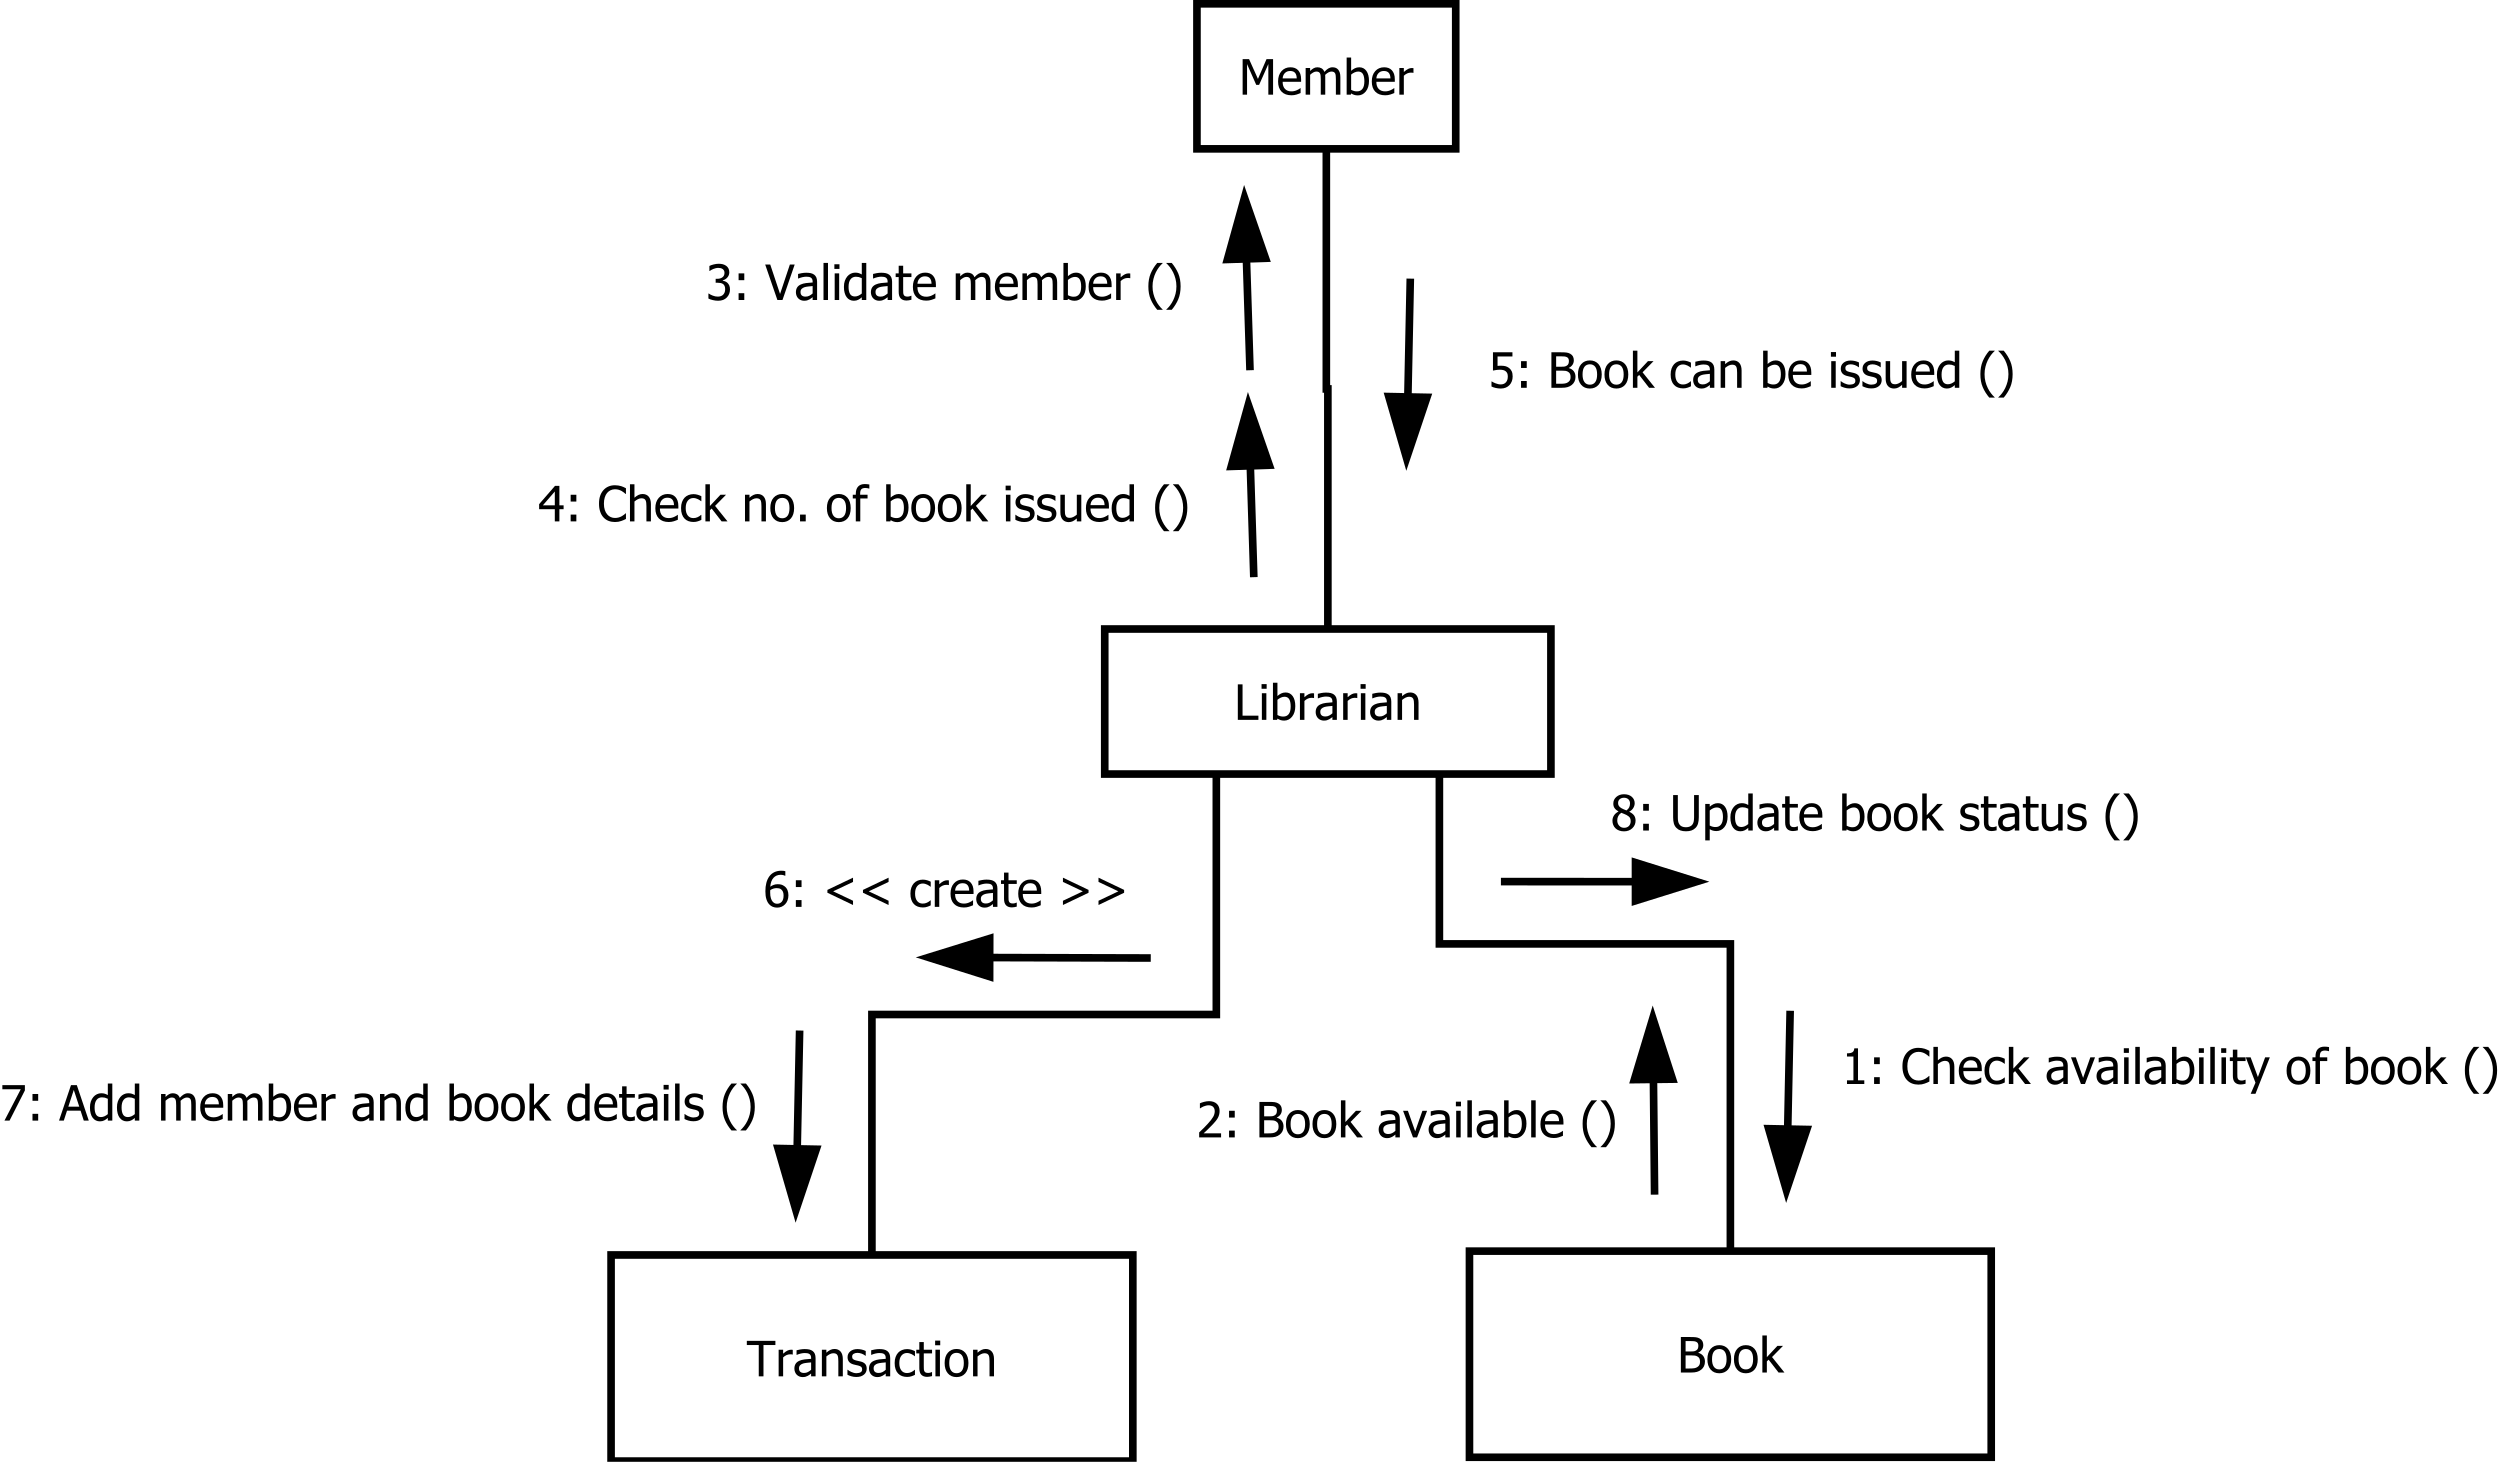 <?xml version="1.0" encoding="UTF-8"?>
<svg xmlns="http://www.w3.org/2000/svg" xmlns:xlink="http://www.w3.org/1999/xlink" width="655pt" height="383pt" viewBox="0 0 655 383" version="1.1">
<defs>
<g>
<symbol overflow="visible" id="glyph0-0">
<path style="stroke:none;" d="M 8.914 0 L 7.676 0 L 7.676 -8.016 L 5.254 -2.562 L 4.504 -2.562 L 2.098 -8.016 L 2.098 0 L 0.941 0 L 0.941 -9.301 L 2.629 -9.301 L 4.953 -4.121 L 7.195 -9.301 L 8.914 -9.301 Z M 8.914 0 "/>
</symbol>
<symbol overflow="visible" id="glyph0-1">
<path style="stroke:none;" d="M 3.879 0.164 C 2.766 0.164 1.902 -0.148 1.289 -0.777 C 0.672 -1.402 0.363 -2.293 0.367 -3.449 C 0.363 -4.582 0.66 -5.484 1.262 -6.16 C 1.855 -6.832 2.637 -7.172 3.598 -7.172 C 4.027 -7.172 4.41 -7.109 4.746 -6.984 C 5.078 -6.859 5.367 -6.664 5.621 -6.398 C 5.867 -6.129 6.059 -5.801 6.195 -5.418 C 6.328 -5.031 6.398 -4.559 6.398 -4.004 L 6.398 -3.367 L 1.562 -3.367 C 1.559 -2.551 1.762 -1.93 2.172 -1.504 C 2.578 -1.074 3.145 -0.859 3.867 -0.863 C 4.125 -0.859 4.375 -0.891 4.625 -0.949 C 4.867 -1.004 5.094 -1.078 5.297 -1.176 C 5.508 -1.266 5.688 -1.355 5.836 -1.449 C 5.98 -1.535 6.098 -1.621 6.195 -1.707 L 6.266 -1.707 L 6.266 -0.426 C 6.125 -0.367 5.953 -0.301 5.75 -0.223 C 5.543 -0.141 5.363 -0.074 5.203 -0.031 C 4.973 0.031 4.766 0.074 4.582 0.113 C 4.395 0.145 4.16 0.164 3.879 0.164 Z M 5.254 -4.266 C 5.242 -4.582 5.203 -4.855 5.141 -5.086 C 5.07 -5.312 4.977 -5.504 4.855 -5.664 C 4.715 -5.84 4.539 -5.973 4.324 -6.066 C 4.109 -6.152 3.844 -6.199 3.531 -6.203 C 3.215 -6.199 2.949 -6.152 2.734 -6.062 C 2.512 -5.965 2.312 -5.828 2.137 -5.652 C 1.961 -5.469 1.828 -5.266 1.734 -5.043 C 1.641 -4.82 1.582 -4.562 1.562 -4.266 Z M 5.254 -4.266 "/>
</symbol>
<symbol overflow="visible" id="glyph0-2">
<path style="stroke:none;" d="M 8.77 0 L 8.77 -4.035 C 8.766 -4.352 8.754 -4.648 8.73 -4.926 C 8.707 -5.195 8.656 -5.41 8.578 -5.566 C 8.492 -5.73 8.371 -5.852 8.219 -5.934 C 8.062 -6.012 7.855 -6.051 7.598 -6.055 C 7.352 -6.051 7.09 -5.977 6.816 -5.832 C 6.535 -5.68 6.25 -5.469 5.961 -5.191 C 5.961 -5.121 5.965 -5.035 5.973 -4.938 C 5.977 -4.84 5.98 -4.723 5.984 -4.59 L 5.984 0 L 4.809 0 L 4.809 -4.035 C 4.805 -4.352 4.793 -4.648 4.77 -4.926 C 4.746 -5.195 4.695 -5.41 4.617 -5.566 C 4.531 -5.73 4.41 -5.852 4.258 -5.934 C 4.102 -6.012 3.895 -6.051 3.637 -6.055 C 3.379 -6.051 3.113 -5.973 2.836 -5.816 C 2.555 -5.656 2.281 -5.453 2.023 -5.211 L 2.023 0 L 0.848 0 L 0.848 -6.977 L 2.023 -6.977 L 2.023 -6.203 C 2.328 -6.508 2.633 -6.746 2.938 -6.918 C 3.234 -7.086 3.566 -7.172 3.934 -7.172 C 4.344 -7.172 4.711 -7.078 5.031 -6.891 C 5.348 -6.703 5.59 -6.395 5.758 -5.965 C 6.109 -6.359 6.453 -6.656 6.793 -6.863 C 7.129 -7.066 7.496 -7.172 7.895 -7.172 C 8.191 -7.172 8.465 -7.125 8.711 -7.031 C 8.957 -6.938 9.172 -6.785 9.355 -6.578 C 9.539 -6.363 9.684 -6.098 9.789 -5.781 C 9.891 -5.465 9.941 -5.066 9.945 -4.59 L 9.945 0 Z M 8.77 0 "/>
</symbol>
<symbol overflow="visible" id="glyph0-3">
<path style="stroke:none;" d="M 5.492 -3.512 C 5.488 -4.34 5.363 -4.973 5.109 -5.406 C 4.855 -5.836 4.445 -6.051 3.887 -6.055 C 3.562 -6.051 3.238 -5.977 2.914 -5.828 C 2.582 -5.676 2.285 -5.484 2.023 -5.258 L 2.023 -1.262 C 2.316 -1.113 2.582 -1.012 2.812 -0.953 C 3.039 -0.891 3.289 -0.859 3.566 -0.863 C 4.164 -0.859 4.633 -1.074 4.977 -1.5 C 5.316 -1.922 5.488 -2.59 5.492 -3.512 Z M 6.703 -3.605 C 6.703 -2.461 6.426 -1.543 5.871 -0.848 C 5.316 -0.152 4.621 0.191 3.793 0.195 C 3.41 0.191 3.086 0.145 2.82 0.055 C 2.547 -0.039 2.281 -0.16 2.023 -0.324 L 1.949 0 L 0.848 0 L 0.848 -9.719 L 2.023 -9.719 L 2.023 -6.246 C 2.316 -6.512 2.637 -6.73 2.984 -6.906 C 3.328 -7.082 3.723 -7.172 4.16 -7.172 C 4.945 -7.172 5.562 -6.855 6.02 -6.223 C 6.473 -5.59 6.703 -4.715 6.703 -3.605 Z M 6.703 -3.605 "/>
</symbol>
<symbol overflow="visible" id="glyph0-4">
<path style="stroke:none;" d="M 4.547 -5.715 L 4.484 -5.715 C 4.395 -5.738 4.305 -5.754 4.207 -5.762 C 4.105 -5.766 3.988 -5.77 3.855 -5.773 C 3.535 -5.77 3.219 -5.703 2.91 -5.566 C 2.594 -5.426 2.297 -5.219 2.023 -4.953 L 2.023 0 L 0.848 0 L 0.848 -6.977 L 2.023 -6.977 L 2.023 -5.941 C 2.449 -6.316 2.824 -6.582 3.145 -6.742 C 3.461 -6.895 3.77 -6.973 4.074 -6.977 C 4.191 -6.973 4.281 -6.969 4.344 -6.965 C 4.398 -6.957 4.469 -6.949 4.547 -6.941 Z M 4.547 -5.715 "/>
</symbol>
<symbol overflow="visible" id="glyph0-5">
<path style="stroke:none;" d="M 6.336 0 L 0.941 0 L 0.941 -9.301 L 2.18 -9.301 L 2.18 -1.098 L 6.336 -1.098 Z M 6.336 0 "/>
</symbol>
<symbol overflow="visible" id="glyph0-6">
<path style="stroke:none;" d="M 2.051 0 L 0.875 0 L 0.875 -6.977 L 2.051 -6.977 Z M 2.129 -8.145 L 0.793 -8.145 L 0.793 -9.363 L 2.129 -9.363 Z M 2.129 -8.145 "/>
</symbol>
<symbol overflow="visible" id="glyph0-7">
<path style="stroke:none;" d="M 4.746 -1.719 L 4.746 -3.652 C 4.465 -3.625 4.109 -3.594 3.688 -3.551 C 3.258 -3.504 2.914 -3.441 2.656 -3.367 C 2.34 -3.27 2.082 -3.121 1.879 -2.926 C 1.672 -2.723 1.57 -2.449 1.574 -2.098 C 1.57 -1.699 1.684 -1.395 1.91 -1.191 C 2.137 -0.984 2.465 -0.883 2.898 -0.887 C 3.266 -0.883 3.602 -0.965 3.902 -1.125 C 4.203 -1.285 4.484 -1.48 4.746 -1.719 Z M 4.746 -0.742 C 4.652 -0.668 4.523 -0.57 4.363 -0.445 C 4.199 -0.32 4.043 -0.219 3.898 -0.145 C 3.688 -0.035 3.488 0.047 3.293 0.105 C 3.098 0.164 2.824 0.191 2.48 0.195 C 2.191 0.191 1.918 0.137 1.66 0.031 C 1.398 -0.078 1.172 -0.227 0.98 -0.426 C 0.789 -0.613 0.641 -0.848 0.531 -1.133 C 0.418 -1.41 0.363 -1.707 0.363 -2.023 C 0.363 -2.504 0.465 -2.918 0.668 -3.258 C 0.871 -3.594 1.191 -3.863 1.637 -4.066 C 2.023 -4.246 2.488 -4.367 3.023 -4.438 C 3.555 -4.504 4.129 -4.555 4.746 -4.59 L 4.746 -4.816 C 4.746 -5.09 4.703 -5.309 4.621 -5.48 C 4.535 -5.645 4.418 -5.777 4.273 -5.871 C 4.117 -5.965 3.934 -6.027 3.723 -6.062 C 3.504 -6.09 3.281 -6.105 3.055 -6.109 C 2.781 -6.105 2.465 -6.066 2.098 -5.988 C 1.73 -5.906 1.363 -5.785 1 -5.633 L 0.93 -5.633 L 0.93 -6.828 C 1.145 -6.887 1.453 -6.957 1.859 -7.031 C 2.262 -7.105 2.664 -7.141 3.062 -7.145 C 3.535 -7.141 3.938 -7.105 4.27 -7.031 C 4.598 -6.957 4.895 -6.82 5.16 -6.629 C 5.41 -6.434 5.598 -6.188 5.727 -5.883 C 5.848 -5.578 5.91 -5.207 5.914 -4.773 L 5.914 0 L 4.746 0 Z M 4.746 -0.742 "/>
</symbol>
<symbol overflow="visible" id="glyph0-8">
<path style="stroke:none;" d="M 6.336 0 L 5.16 0 L 5.16 -3.973 C 5.156 -4.293 5.141 -4.59 5.113 -4.867 C 5.078 -5.145 5.02 -5.367 4.934 -5.535 C 4.84 -5.707 4.707 -5.836 4.535 -5.926 C 4.363 -6.008 4.129 -6.051 3.836 -6.055 C 3.543 -6.051 3.242 -5.973 2.934 -5.82 C 2.621 -5.66 2.316 -5.457 2.023 -5.211 L 2.023 0 L 0.848 0 L 0.848 -6.977 L 2.023 -6.977 L 2.023 -6.203 C 2.367 -6.512 2.715 -6.75 3.059 -6.922 C 3.402 -7.086 3.762 -7.172 4.141 -7.172 C 4.824 -7.172 5.363 -6.945 5.754 -6.492 C 6.141 -6.039 6.332 -5.383 6.336 -4.527 Z M 6.336 0 "/>
</symbol>
<symbol overflow="visible" id="glyph0-9">
<path style="stroke:none;" d="M 3.117 0 L 3.117 -8.203 L -0.008 -8.203 L -0.008 -9.301 L 7.477 -9.301 L 7.477 -8.203 L 4.355 -8.203 L 4.355 0 Z M 3.117 0 "/>
</symbol>
<symbol overflow="visible" id="glyph0-10">
<path style="stroke:none;" d="M 2.734 0.168 C 2.266 0.164 1.828 0.105 1.426 -0.02 C 1.016 -0.141 0.68 -0.273 0.418 -0.418 L 0.418 -1.738 L 0.48 -1.738 C 0.582 -1.656 0.699 -1.566 0.832 -1.473 C 0.965 -1.375 1.145 -1.277 1.375 -1.176 C 1.574 -1.078 1.793 -0.996 2.031 -0.93 C 2.27 -0.855 2.52 -0.82 2.781 -0.824 C 2.965 -0.82 3.164 -0.844 3.379 -0.891 C 3.59 -0.934 3.75 -0.988 3.855 -1.055 C 4 -1.148 4.102 -1.25 4.168 -1.359 C 4.23 -1.469 4.266 -1.629 4.266 -1.848 C 4.266 -2.121 4.188 -2.332 4.035 -2.477 C 3.883 -2.617 3.613 -2.738 3.23 -2.836 C 3.074 -2.871 2.879 -2.914 2.641 -2.965 C 2.398 -3.016 2.176 -3.07 1.973 -3.129 C 1.438 -3.281 1.051 -3.52 0.812 -3.844 C 0.566 -4.164 0.445 -4.555 0.449 -5.016 C 0.445 -5.645 0.684 -6.156 1.16 -6.551 C 1.637 -6.945 2.266 -7.141 3.055 -7.145 C 3.438 -7.141 3.828 -7.094 4.223 -7 C 4.609 -6.902 4.938 -6.781 5.211 -6.641 L 5.211 -5.383 L 5.148 -5.383 C 4.848 -5.621 4.512 -5.809 4.145 -5.945 C 3.77 -6.082 3.398 -6.152 3.031 -6.152 C 2.641 -6.152 2.312 -6.07 2.047 -5.906 C 1.777 -5.742 1.645 -5.496 1.648 -5.172 C 1.645 -4.879 1.727 -4.66 1.887 -4.52 C 2.043 -4.371 2.297 -4.254 2.648 -4.168 C 2.82 -4.117 3.012 -4.074 3.23 -4.031 C 3.441 -3.984 3.668 -3.934 3.91 -3.879 C 4.422 -3.746 4.812 -3.531 5.074 -3.234 C 5.332 -2.934 5.461 -2.523 5.465 -2.012 C 5.461 -1.707 5.402 -1.422 5.285 -1.156 C 5.168 -0.883 4.992 -0.656 4.766 -0.469 C 4.512 -0.258 4.23 -0.102 3.918 0.004 C 3.602 0.109 3.207 0.164 2.734 0.168 Z M 2.734 0.168 "/>
</symbol>
<symbol overflow="visible" id="glyph0-11">
<path style="stroke:none;" d="M 3.621 0.156 C 3.145 0.152 2.703 0.082 2.305 -0.066 C 1.902 -0.211 1.559 -0.438 1.273 -0.738 C 0.984 -1.035 0.762 -1.41 0.605 -1.871 C 0.441 -2.324 0.363 -2.863 0.367 -3.48 C 0.363 -4.09 0.445 -4.617 0.613 -5.066 C 0.777 -5.508 0.996 -5.883 1.273 -6.191 C 1.547 -6.492 1.891 -6.727 2.301 -6.891 C 2.711 -7.055 3.152 -7.137 3.621 -7.141 C 4.004 -7.137 4.371 -7.082 4.73 -6.977 C 5.082 -6.867 5.402 -6.742 5.684 -6.602 L 5.684 -5.285 L 5.617 -5.285 C 5.531 -5.355 5.422 -5.434 5.293 -5.527 C 5.16 -5.613 5.004 -5.707 4.816 -5.809 C 4.652 -5.887 4.461 -5.961 4.242 -6.027 C 4.02 -6.086 3.805 -6.117 3.605 -6.121 C 2.992 -6.117 2.504 -5.887 2.137 -5.43 C 1.766 -4.969 1.582 -4.32 1.586 -3.48 C 1.582 -2.652 1.762 -2.008 2.121 -1.551 C 2.477 -1.09 2.969 -0.859 3.605 -0.863 C 3.984 -0.859 4.348 -0.938 4.695 -1.098 C 5.039 -1.254 5.348 -1.461 5.617 -1.711 L 5.684 -1.711 L 5.684 -0.395 C 5.566 -0.336 5.418 -0.27 5.246 -0.195 C 5.066 -0.117 4.91 -0.062 4.773 -0.023 C 4.57 0.031 4.391 0.074 4.234 0.109 C 4.074 0.137 3.871 0.152 3.621 0.156 Z M 3.621 0.156 "/>
</symbol>
<symbol overflow="visible" id="glyph0-12">
<path style="stroke:none;" d="M 2.961 0.137 C 2.316 0.133 1.816 -0.047 1.461 -0.41 C 1.102 -0.773 0.926 -1.348 0.926 -2.137 L 0.926 -6.004 L 0.133 -6.004 L 0.133 -6.977 L 0.926 -6.977 L 0.926 -8.984 L 2.098 -8.984 L 2.098 -6.977 L 4.262 -6.977 L 4.262 -6.004 L 2.098 -6.004 L 2.098 -2.688 C 2.098 -2.332 2.102 -2.059 2.117 -1.867 C 2.125 -1.676 2.176 -1.496 2.262 -1.332 C 2.332 -1.184 2.445 -1.074 2.605 -1.004 C 2.762 -0.926 2.977 -0.891 3.25 -0.895 C 3.438 -0.891 3.621 -0.918 3.805 -0.977 C 3.98 -1.031 4.109 -1.078 4.191 -1.117 L 4.262 -1.117 L 4.262 -0.062 C 4.035 0 3.812 0.047 3.59 0.082 C 3.359 0.117 3.148 0.133 2.961 0.137 Z M 2.961 0.137 "/>
</symbol>
<symbol overflow="visible" id="glyph0-13">
<path style="stroke:none;" d="M 6.59 -3.484 C 6.586 -2.309 6.301 -1.402 5.738 -0.762 C 5.168 -0.125 4.418 0.191 3.48 0.195 C 2.508 0.191 1.742 -0.133 1.188 -0.793 C 0.629 -1.449 0.352 -2.348 0.355 -3.484 C 0.352 -4.648 0.637 -5.555 1.215 -6.203 C 1.785 -6.848 2.543 -7.172 3.48 -7.172 C 4.418 -7.172 5.168 -6.848 5.738 -6.207 C 6.301 -5.559 6.586 -4.652 6.59 -3.484 Z M 5.379 -3.484 C 5.379 -4.387 5.211 -5.059 4.883 -5.5 C 4.551 -5.938 4.086 -6.156 3.48 -6.16 C 2.867 -6.156 2.395 -5.938 2.062 -5.5 C 1.73 -5.059 1.562 -4.387 1.566 -3.484 C 1.562 -2.605 1.73 -1.941 2.062 -1.492 C 2.395 -1.039 2.867 -0.812 3.48 -0.816 C 4.082 -0.812 4.547 -1.035 4.883 -1.48 C 5.211 -1.922 5.379 -2.59 5.379 -3.484 Z M 5.379 -3.484 "/>
</symbol>
<symbol overflow="visible" id="glyph0-14">
<path style="stroke:none;" d="M 7.254 -2.855 C 7.254 -2.387 7.164 -1.98 6.988 -1.629 C 6.812 -1.273 6.578 -0.98 6.285 -0.754 C 5.93 -0.477 5.555 -0.281 5.156 -0.172 C 4.758 -0.055 4.242 0 3.609 0 L 0.941 0 L 0.941 -9.301 L 3.41 -9.301 C 4.07 -9.297 4.566 -9.277 4.898 -9.234 C 5.23 -9.191 5.547 -9.086 5.852 -8.926 C 6.184 -8.742 6.426 -8.508 6.582 -8.223 C 6.734 -7.93 6.812 -7.59 6.816 -7.203 C 6.812 -6.762 6.699 -6.371 6.469 -6.027 C 6.234 -5.68 5.914 -5.41 5.508 -5.215 L 5.508 -5.164 C 6.062 -5.012 6.492 -4.738 6.797 -4.344 C 7.102 -3.941 7.254 -3.445 7.254 -2.855 Z M 5.527 -7.027 C 5.523 -7.246 5.488 -7.441 5.414 -7.609 C 5.34 -7.773 5.219 -7.902 5.055 -8 C 4.852 -8.109 4.629 -8.18 4.383 -8.207 C 4.137 -8.23 3.797 -8.242 3.367 -8.246 L 2.18 -8.246 L 2.18 -5.523 L 3.586 -5.523 C 3.973 -5.52 4.258 -5.539 4.441 -5.582 C 4.621 -5.617 4.809 -5.699 5.008 -5.828 C 5.191 -5.945 5.324 -6.102 5.406 -6.301 C 5.484 -6.496 5.523 -6.738 5.527 -7.027 Z M 5.965 -2.805 C 5.965 -3.152 5.914 -3.441 5.812 -3.668 C 5.711 -3.895 5.508 -4.086 5.211 -4.246 C 5.012 -4.348 4.801 -4.414 4.57 -4.445 C 4.336 -4.473 4.008 -4.488 3.586 -4.492 L 2.18 -4.492 L 2.18 -1.055 L 3.188 -1.055 C 3.727 -1.055 4.152 -1.078 4.465 -1.129 C 4.777 -1.18 5.051 -1.285 5.289 -1.449 C 5.52 -1.605 5.691 -1.789 5.801 -2 C 5.91 -2.203 5.965 -2.473 5.965 -2.805 Z M 5.965 -2.805 "/>
</symbol>
<symbol overflow="visible" id="glyph0-15">
<path style="stroke:none;" d="M 6.633 0 L 5.09 0 L 2.484 -3.367 L 2.023 -2.918 L 2.023 0 L 0.848 0 L 0.848 -9.719 L 2.023 -9.719 L 2.023 -4.027 L 4.785 -6.977 L 6.246 -6.977 L 3.379 -4.059 Z M 6.633 0 "/>
</symbol>
<symbol overflow="visible" id="glyph0-16">
<path style="stroke:none;" d="M 5.945 0 L 1.41 0 L 1.41 -0.949 L 3.098 -0.949 L 3.098 -7.184 L 1.41 -7.184 L 1.41 -8.031 C 2.047 -8.027 2.516 -8.117 2.82 -8.305 C 3.117 -8.484 3.289 -8.828 3.328 -9.332 L 4.297 -9.332 L 4.297 -0.949 L 5.945 -0.949 Z M 5.945 0 "/>
</symbol>
<symbol overflow="visible" id="glyph0-17">
<path style="stroke:none;" d="M 3.012 -5.195 L 1.52 -5.195 L 1.52 -6.977 L 3.012 -6.977 Z M 3.012 0 L 1.52 0 L 1.52 -1.781 L 3.012 -1.781 Z M 3.012 0 "/>
</symbol>
<symbol overflow="visible" id="glyph0-18">
<path style="stroke:none;" d=""/>
</symbol>
<symbol overflow="visible" id="glyph0-19">
<path style="stroke:none;" d="M 4.578 0.168 C 3.969 0.164 3.41 0.066 2.902 -0.137 C 2.387 -0.34 1.949 -0.645 1.582 -1.051 C 1.207 -1.449 0.918 -1.953 0.719 -2.562 C 0.512 -3.164 0.41 -3.859 0.414 -4.641 C 0.41 -5.418 0.508 -6.094 0.707 -6.676 C 0.902 -7.254 1.191 -7.758 1.574 -8.188 C 1.941 -8.602 2.379 -8.922 2.891 -9.141 C 3.395 -9.359 3.965 -9.469 4.598 -9.469 C 4.906 -9.469 5.199 -9.445 5.473 -9.398 C 5.746 -9.352 6 -9.293 6.234 -9.227 C 6.434 -9.16 6.637 -9.082 6.848 -8.992 C 7.055 -8.895 7.262 -8.793 7.473 -8.684 L 7.473 -7.191 L 7.371 -7.191 C 7.262 -7.285 7.121 -7.406 6.949 -7.551 C 6.777 -7.691 6.57 -7.832 6.328 -7.969 C 6.09 -8.098 5.828 -8.203 5.551 -8.289 C 5.27 -8.371 4.949 -8.414 4.586 -8.414 C 4.188 -8.414 3.812 -8.332 3.461 -8.168 C 3.105 -8.004 2.797 -7.766 2.531 -7.453 C 2.266 -7.133 2.059 -6.734 1.918 -6.258 C 1.77 -5.777 1.699 -5.238 1.699 -4.641 C 1.699 -4 1.773 -3.449 1.93 -2.992 C 2.078 -2.531 2.289 -2.145 2.562 -1.832 C 2.816 -1.52 3.121 -1.285 3.473 -1.133 C 3.82 -0.973 4.191 -0.895 4.586 -0.898 C 4.941 -0.895 5.273 -0.938 5.578 -1.027 C 5.883 -1.113 6.152 -1.227 6.391 -1.363 C 6.617 -1.488 6.816 -1.621 6.984 -1.758 C 7.148 -1.891 7.277 -2.004 7.379 -2.105 L 7.473 -2.105 L 7.473 -0.633 C 7.262 -0.535 7.07 -0.441 6.891 -0.355 C 6.711 -0.266 6.492 -0.18 6.234 -0.102 C 5.961 -0.012 5.707 0.051 5.48 0.098 C 5.246 0.141 4.945 0.164 4.578 0.168 Z M 4.578 0.168 "/>
</symbol>
<symbol overflow="visible" id="glyph0-20">
<path style="stroke:none;" d="M 6.336 0 L 5.16 0 L 5.16 -3.973 C 5.156 -4.293 5.141 -4.59 5.113 -4.867 C 5.078 -5.145 5.02 -5.367 4.934 -5.535 C 4.84 -5.707 4.707 -5.836 4.535 -5.926 C 4.363 -6.008 4.129 -6.051 3.836 -6.055 C 3.543 -6.051 3.242 -5.973 2.934 -5.82 C 2.621 -5.66 2.316 -5.457 2.023 -5.211 L 2.023 0 L 0.848 0 L 0.848 -9.719 L 2.023 -9.719 L 2.023 -6.203 C 2.367 -6.512 2.715 -6.75 3.059 -6.922 C 3.402 -7.086 3.762 -7.172 4.141 -7.172 C 4.824 -7.172 5.363 -6.945 5.754 -6.492 C 6.141 -6.039 6.332 -5.383 6.336 -4.527 Z M 6.336 0 "/>
</symbol>
<symbol overflow="visible" id="glyph0-21">
<path style="stroke:none;" d="M 6.336 -6.977 L 3.703 0 L 2.648 0 L 0.039 -6.977 L 1.305 -6.977 L 3.219 -1.594 L 5.109 -6.977 Z M 6.336 -6.977 "/>
</symbol>
<symbol overflow="visible" id="glyph0-22">
<path style="stroke:none;" d="M 2.051 0 L 0.875 0 L 0.875 -9.719 L 2.051 -9.719 Z M 2.051 0 "/>
</symbol>
<symbol overflow="visible" id="glyph0-23">
<path style="stroke:none;" d="M 6.336 -6.977 L 2.578 2.574 L 1.324 2.574 L 2.574 -0.336 L 0.039 -6.977 L 1.305 -6.977 L 3.211 -1.812 L 5.109 -6.977 Z M 6.336 -6.977 "/>
</symbol>
<symbol overflow="visible" id="glyph0-24">
<path style="stroke:none;" d="M 4.523 -8.594 L 4.461 -8.594 C 4.352 -8.629 4.203 -8.664 4.008 -8.703 C 3.812 -8.734 3.637 -8.754 3.484 -8.758 C 2.988 -8.754 2.637 -8.641 2.426 -8.422 C 2.215 -8.195 2.109 -7.793 2.113 -7.215 L 2.113 -6.977 L 4.055 -6.977 L 4.055 -6.004 L 2.148 -6.004 L 2.148 0 L 0.973 0 L 0.973 -6.004 L 0.18 -6.004 L 0.18 -6.977 L 0.973 -6.977 L 0.973 -7.207 C 0.973 -8.047 1.172 -8.684 1.578 -9.125 C 1.98 -9.559 2.562 -9.777 3.316 -9.781 C 3.531 -9.777 3.742 -9.766 3.953 -9.746 C 4.16 -9.723 4.352 -9.699 4.523 -9.668 Z M 4.523 -8.594 "/>
</symbol>
<symbol overflow="visible" id="glyph0-25">
<path style="stroke:none;" d="M 4.434 2.574 L 3.004 2.574 C 2.277 1.707 1.707 0.801 1.297 -0.16 C 0.879 -1.121 0.672 -2.262 0.676 -3.574 C 0.672 -4.855 0.879 -5.984 1.289 -6.961 C 1.699 -7.938 2.27 -8.855 3.004 -9.719 L 4.434 -9.719 L 4.434 -9.656 C 4.094 -9.352 3.773 -9 3.469 -8.605 C 3.164 -8.203 2.879 -7.738 2.617 -7.215 C 2.363 -6.699 2.16 -6.137 2.008 -5.52 C 1.848 -4.902 1.77 -4.254 1.773 -3.574 C 1.77 -2.859 1.844 -2.207 2 -1.617 C 2.148 -1.023 2.355 -0.461 2.617 0.07 C 2.863 0.578 3.148 1.039 3.473 1.457 C 3.789 1.871 4.109 2.223 4.434 2.512 Z M 4.434 2.574 "/>
</symbol>
<symbol overflow="visible" id="glyph0-26">
<path style="stroke:none;" d="M 4.223 -3.574 C 4.219 -2.285 4.012 -1.152 3.602 -0.18 C 3.188 0.793 2.617 1.707 1.895 2.574 L 0.461 2.574 L 0.461 2.512 C 0.777 2.223 1.102 1.871 1.43 1.453 C 1.754 1.031 2.035 0.57 2.281 0.07 C 2.535 -0.469 2.742 -1.035 2.895 -1.633 C 3.047 -2.23 3.121 -2.879 3.125 -3.574 C 3.121 -4.262 3.043 -4.91 2.891 -5.523 C 2.734 -6.133 2.531 -6.695 2.281 -7.215 C 2.023 -7.727 1.738 -8.191 1.418 -8.605 C 1.098 -9.016 0.777 -9.367 0.461 -9.656 L 0.461 -9.719 L 1.895 -9.719 C 2.613 -8.855 3.184 -7.938 3.602 -6.969 C 4.012 -5.996 4.219 -4.867 4.223 -3.574 Z M 4.223 -3.574 "/>
</symbol>
<symbol overflow="visible" id="glyph0-27">
<path style="stroke:none;" d="M 6.422 0 L 0.68 0 L 0.68 -1.305 C 1.094 -1.695 1.48 -2.07 1.848 -2.43 C 2.211 -2.785 2.57 -3.156 2.922 -3.547 C 3.629 -4.32 4.113 -4.945 4.371 -5.418 C 4.629 -5.883 4.758 -6.367 4.762 -6.871 C 4.758 -7.125 4.715 -7.352 4.637 -7.551 C 4.551 -7.742 4.441 -7.906 4.305 -8.039 C 4.156 -8.164 3.988 -8.258 3.797 -8.32 C 3.605 -8.383 3.395 -8.414 3.168 -8.414 C 2.945 -8.414 2.723 -8.383 2.496 -8.328 C 2.27 -8.27 2.051 -8.203 1.844 -8.121 C 1.668 -8.051 1.5 -7.965 1.336 -7.863 C 1.172 -7.762 1.039 -7.676 0.941 -7.609 L 0.875 -7.609 L 0.875 -8.934 C 1.129 -9.059 1.488 -9.184 1.949 -9.309 C 2.406 -9.43 2.844 -9.492 3.262 -9.496 C 4.125 -9.492 4.805 -9.262 5.297 -8.805 C 5.789 -8.34 6.035 -7.715 6.035 -6.934 C 6.035 -6.566 5.992 -6.23 5.906 -5.926 C 5.82 -5.613 5.703 -5.328 5.555 -5.07 C 5.398 -4.797 5.211 -4.531 4.996 -4.266 C 4.777 -4 4.547 -3.738 4.309 -3.48 C 3.914 -3.055 3.48 -2.613 3 -2.156 C 2.52 -1.695 2.133 -1.332 1.848 -1.066 L 6.422 -1.066 Z M 6.422 0 "/>
</symbol>
<symbol overflow="visible" id="glyph0-28">
<path style="stroke:none;" d="M 5.066 -7.133 C 5.062 -7.547 4.922 -7.895 4.648 -8.176 C 4.367 -8.449 3.98 -8.59 3.484 -8.594 C 3.027 -8.59 2.656 -8.465 2.371 -8.219 C 2.078 -7.965 1.934 -7.629 1.938 -7.207 C 1.934 -6.898 2.008 -6.637 2.156 -6.426 C 2.305 -6.211 2.527 -6.02 2.824 -5.852 C 2.949 -5.777 3.145 -5.68 3.41 -5.559 C 3.676 -5.43 3.918 -5.332 4.137 -5.266 C 4.496 -5.543 4.738 -5.828 4.871 -6.125 C 4.996 -6.414 5.062 -6.75 5.066 -7.133 Z M 5.242 -2.473 C 5.238 -2.855 5.164 -3.156 5.016 -3.383 C 4.867 -3.605 4.578 -3.836 4.148 -4.074 C 4.004 -4.148 3.812 -4.234 3.582 -4.328 C 3.344 -4.418 3.078 -4.527 2.785 -4.652 C 2.434 -4.422 2.172 -4.137 1.992 -3.805 C 1.809 -3.469 1.715 -3.09 1.719 -2.66 C 1.715 -2.098 1.887 -1.633 2.227 -1.266 C 2.562 -0.898 2.988 -0.715 3.504 -0.719 C 4.027 -0.715 4.445 -0.871 4.766 -1.188 C 5.078 -1.5 5.238 -1.93 5.242 -2.473 Z M 3.492 0.211 C 3.027 0.211 2.605 0.141 2.227 0.004 C 1.848 -0.133 1.523 -0.328 1.262 -0.586 C 0.996 -0.836 0.797 -1.133 0.664 -1.477 C 0.523 -1.82 0.457 -2.184 0.461 -2.566 C 0.457 -3.07 0.59 -3.531 0.863 -3.957 C 1.129 -4.375 1.52 -4.711 2.035 -4.965 L 2.035 -5.004 C 1.574 -5.27 1.234 -5.559 1.016 -5.875 C 0.793 -6.191 0.684 -6.59 0.688 -7.066 C 0.684 -7.762 0.949 -8.344 1.48 -8.812 C 2.008 -9.277 2.68 -9.508 3.492 -9.512 C 4.336 -9.508 5.012 -9.289 5.523 -8.848 C 6.031 -8.402 6.285 -7.832 6.289 -7.145 C 6.285 -6.723 6.164 -6.312 5.922 -5.906 C 5.676 -5.5 5.324 -5.18 4.871 -4.953 L 4.871 -4.918 C 5.41 -4.66 5.82 -4.352 6.102 -3.992 C 6.375 -3.625 6.516 -3.16 6.52 -2.594 C 6.516 -1.793 6.227 -1.125 5.656 -0.594 C 5.078 -0.055 4.359 0.211 3.492 0.211 Z M 3.492 0.211 "/>
</symbol>
<symbol overflow="visible" id="glyph0-29">
<path style="stroke:none;" d="M 4.191 0.195 C 3.645 0.191 3.168 0.125 2.762 -0.02 C 2.348 -0.16 2 -0.375 1.719 -0.664 C 1.391 -0.984 1.164 -1.371 1.031 -1.824 C 0.898 -2.273 0.832 -2.832 0.832 -3.5 L 0.832 -9.301 L 2.066 -9.301 L 2.066 -3.5 C 2.062 -3.066 2.09 -2.707 2.148 -2.414 C 2.199 -2.117 2.305 -1.852 2.469 -1.625 C 2.633 -1.371 2.859 -1.184 3.145 -1.055 C 3.43 -0.926 3.777 -0.859 4.191 -0.863 C 4.574 -0.859 4.918 -0.926 5.223 -1.055 C 5.52 -1.184 5.754 -1.371 5.922 -1.625 C 6.074 -1.859 6.18 -2.121 6.234 -2.41 C 6.289 -2.695 6.316 -3.051 6.32 -3.469 L 6.32 -9.301 L 7.559 -9.301 L 7.559 -3.5 C 7.559 -2.852 7.492 -2.297 7.359 -1.836 C 7.227 -1.371 6.996 -0.98 6.672 -0.664 C 6.371 -0.371 6.027 -0.156 5.637 -0.016 C 5.242 0.125 4.758 0.191 4.191 0.195 Z M 4.191 0.195 "/>
</symbol>
<symbol overflow="visible" id="glyph0-30">
<path style="stroke:none;" d="M 6.703 -3.672 C 6.703 -2.508 6.422 -1.582 5.867 -0.895 C 5.309 -0.207 4.609 0.133 3.762 0.137 C 3.414 0.133 3.105 0.094 2.84 0.016 C 2.57 -0.062 2.297 -0.184 2.023 -0.352 L 2.023 2.574 L 0.848 2.574 L 0.848 -6.977 L 2.023 -6.977 L 2.023 -6.246 C 2.312 -6.508 2.637 -6.727 2.996 -6.906 C 3.348 -7.082 3.738 -7.172 4.16 -7.172 C 4.957 -7.172 5.578 -6.855 6.031 -6.223 C 6.477 -5.59 6.703 -4.738 6.703 -3.672 Z M 5.492 -3.543 C 5.488 -4.336 5.363 -4.953 5.109 -5.395 C 4.855 -5.832 4.441 -6.051 3.871 -6.055 C 3.539 -6.051 3.219 -5.977 2.906 -5.832 C 2.594 -5.68 2.297 -5.488 2.023 -5.258 L 2.023 -1.305 C 2.328 -1.152 2.594 -1.051 2.812 -1 C 3.031 -0.941 3.281 -0.914 3.566 -0.918 C 4.172 -0.914 4.645 -1.137 4.984 -1.586 C 5.32 -2.027 5.488 -2.68 5.492 -3.543 Z M 5.492 -3.543 "/>
</symbol>
<symbol overflow="visible" id="glyph0-31">
<path style="stroke:none;" d="M 6.223 0 L 5.047 0 L 5.047 -0.711 C 4.859 -0.555 4.703 -0.43 4.57 -0.328 C 4.438 -0.227 4.281 -0.133 4.105 -0.055 C 3.938 0.023 3.766 0.082 3.586 0.129 C 3.406 0.172 3.195 0.191 2.961 0.195 C 2.578 0.191 2.227 0.117 1.906 -0.043 C 1.582 -0.199 1.309 -0.434 1.086 -0.738 C 0.852 -1.043 0.676 -1.422 0.555 -1.875 C 0.426 -2.328 0.363 -2.848 0.367 -3.438 C 0.363 -4.047 0.441 -4.574 0.605 -5.023 C 0.762 -5.469 0.98 -5.859 1.262 -6.195 C 1.512 -6.496 1.82 -6.734 2.184 -6.91 C 2.539 -7.082 2.918 -7.172 3.316 -7.172 C 3.664 -7.172 3.965 -7.133 4.227 -7.055 C 4.484 -6.977 4.758 -6.855 5.047 -6.695 L 5.047 -9.719 L 6.223 -9.719 Z M 5.047 -1.699 L 5.047 -5.723 C 4.75 -5.859 4.488 -5.957 4.262 -6.016 C 4.027 -6.066 3.777 -6.094 3.512 -6.098 C 2.902 -6.094 2.43 -5.867 2.094 -5.418 C 1.75 -4.965 1.582 -4.312 1.582 -3.461 C 1.582 -2.637 1.711 -2.008 1.973 -1.578 C 2.234 -1.141 2.656 -0.926 3.234 -0.926 C 3.543 -0.926 3.852 -0.992 4.168 -1.133 C 4.477 -1.27 4.77 -1.461 5.047 -1.699 Z M 5.047 -1.699 "/>
</symbol>
<symbol overflow="visible" id="glyph0-32">
<path style="stroke:none;" d="M 6.285 0 L 5.109 0 L 5.109 -0.773 C 4.746 -0.457 4.402 -0.215 4.078 -0.051 C 3.75 0.113 3.387 0.191 2.992 0.195 C 2.684 0.191 2.398 0.141 2.133 0.043 C 1.863 -0.059 1.629 -0.211 1.43 -0.43 C 1.227 -0.641 1.07 -0.914 0.965 -1.246 C 0.852 -1.574 0.797 -1.977 0.801 -2.449 L 0.801 -6.977 L 1.973 -6.977 L 1.973 -3.004 C 1.969 -2.633 1.98 -2.324 2.012 -2.082 C 2.035 -1.836 2.098 -1.625 2.199 -1.441 C 2.293 -1.262 2.426 -1.129 2.59 -1.051 C 2.754 -0.965 2.988 -0.926 3.297 -0.926 C 3.582 -0.926 3.887 -1.004 4.215 -1.168 C 4.535 -1.324 4.836 -1.527 5.109 -1.77 L 5.109 -6.977 L 6.285 -6.977 Z M 6.285 0 "/>
</symbol>
<symbol overflow="visible" id="glyph0-33">
<path style="stroke:none;" d="M 6.52 -7.906 L 2.5 0 L 1.168 0 L 5.43 -8.207 L 0.617 -8.207 L 0.617 -9.301 L 6.52 -9.301 Z M 6.52 -7.906 "/>
</symbol>
<symbol overflow="visible" id="glyph0-34">
<path style="stroke:none;" d="M -0.062 0 L 3.074 -9.301 L 4.598 -9.301 L 7.734 0 L 6.426 0 L 5.586 -2.598 L 2.031 -2.598 L 1.188 0 Z M 5.242 -3.652 L 3.805 -8.039 L 2.375 -3.652 Z M 5.242 -3.652 "/>
</symbol>
<symbol overflow="visible" id="glyph0-35">
<path style="stroke:none;" d="M 6.566 -3.016 C 6.562 -2.535 6.484 -2.094 6.328 -1.691 C 6.168 -1.285 5.953 -0.949 5.691 -0.68 C 5.41 -0.391 5.098 -0.172 4.754 -0.027 C 4.402 0.121 4.023 0.191 3.609 0.195 C 3.188 0.191 2.805 0.125 2.465 -0.016 C 2.117 -0.156 1.812 -0.367 1.555 -0.648 C 1.23 -0.984 0.98 -1.434 0.801 -2 C 0.617 -2.562 0.527 -3.258 0.531 -4.086 C 0.527 -4.891 0.609 -5.621 0.781 -6.273 C 0.945 -6.926 1.203 -7.492 1.551 -7.977 C 1.883 -8.445 2.316 -8.812 2.852 -9.078 C 3.383 -9.34 4 -9.473 4.703 -9.477 C 4.91 -9.473 5.105 -9.465 5.285 -9.445 C 5.465 -9.422 5.621 -9.387 5.758 -9.344 L 5.758 -8.152 L 5.703 -8.152 C 5.586 -8.211 5.426 -8.27 5.215 -8.324 C 5.004 -8.375 4.777 -8.402 4.535 -8.402 C 3.762 -8.402 3.133 -8.141 2.656 -7.617 C 2.176 -7.094 1.895 -6.316 1.812 -5.289 C 2.102 -5.496 2.406 -5.656 2.723 -5.77 C 3.031 -5.883 3.371 -5.941 3.746 -5.941 C 4.105 -5.941 4.426 -5.902 4.699 -5.832 C 4.973 -5.754 5.258 -5.609 5.555 -5.391 C 5.895 -5.133 6.148 -4.805 6.316 -4.41 C 6.48 -4.012 6.562 -3.547 6.566 -3.016 Z M 5.297 -2.969 C 5.297 -3.348 5.246 -3.668 5.145 -3.93 C 5.043 -4.184 4.879 -4.402 4.66 -4.59 C 4.496 -4.723 4.312 -4.812 4.105 -4.855 C 3.898 -4.895 3.688 -4.914 3.473 -4.918 C 3.18 -4.914 2.895 -4.871 2.621 -4.785 C 2.344 -4.695 2.074 -4.566 1.812 -4.402 C 1.801 -4.309 1.797 -4.223 1.793 -4.137 C 1.785 -4.051 1.781 -3.941 1.785 -3.816 C 1.781 -3.168 1.844 -2.648 1.977 -2.254 C 2.102 -1.855 2.262 -1.555 2.449 -1.355 C 2.629 -1.156 2.812 -1.02 3 -0.941 C 3.188 -0.859 3.391 -0.82 3.617 -0.824 C 4.113 -0.82 4.52 -1 4.832 -1.359 C 5.141 -1.719 5.297 -2.254 5.297 -2.969 Z M 5.297 -2.969 "/>
</symbol>
<symbol overflow="visible" id="glyph0-36">
<path style="stroke:none;" d="M 7.965 -0.492 L 1.254 -3.699 L 1.254 -4.449 L 7.965 -7.652 L 7.965 -6.539 L 2.762 -4.074 L 7.965 -1.605 Z M 7.965 -0.492 "/>
</symbol>
<symbol overflow="visible" id="glyph0-37">
<path style="stroke:none;" d="M 8.051 -3.699 L 1.344 -0.492 L 1.344 -1.605 L 6.547 -4.074 L 1.344 -6.539 L 1.344 -7.652 L 8.051 -4.449 Z M 8.051 -3.699 "/>
</symbol>
<symbol overflow="visible" id="glyph0-38">
<path style="stroke:none;" d="M 6.316 -2.961 C 6.316 -2.508 6.242 -2.094 6.098 -1.711 C 5.953 -1.328 5.754 -0.996 5.496 -0.719 C 5.23 -0.434 4.902 -0.211 4.516 -0.047 C 4.125 0.113 3.691 0.191 3.211 0.195 C 2.766 0.191 2.324 0.145 1.895 0.047 C 1.461 -0.051 1.09 -0.176 0.773 -0.336 L 0.773 -1.656 L 0.863 -1.656 C 0.953 -1.582 1.09 -1.5 1.273 -1.414 C 1.449 -1.32 1.648 -1.238 1.867 -1.16 C 2.109 -1.074 2.332 -1.004 2.539 -0.957 C 2.742 -0.906 2.973 -0.883 3.23 -0.887 C 3.477 -0.883 3.723 -0.93 3.961 -1.02 C 4.195 -1.109 4.398 -1.254 4.574 -1.457 C 4.727 -1.637 4.844 -1.852 4.926 -2.098 C 5.004 -2.344 5.043 -2.633 5.047 -2.969 C 5.043 -3.293 5 -3.562 4.91 -3.777 C 4.82 -3.988 4.691 -4.164 4.523 -4.305 C 4.344 -4.461 4.121 -4.57 3.863 -4.637 C 3.598 -4.699 3.309 -4.734 2.992 -4.734 C 2.652 -4.734 2.312 -4.707 1.973 -4.656 C 1.629 -4.602 1.355 -4.555 1.156 -4.512 L 1.156 -9.301 L 6.258 -9.301 L 6.258 -8.207 L 2.359 -8.207 L 2.359 -5.734 C 2.508 -5.746 2.656 -5.758 2.805 -5.77 C 2.949 -5.777 3.082 -5.781 3.203 -5.785 C 3.676 -5.781 4.078 -5.742 4.41 -5.664 C 4.734 -5.582 5.051 -5.43 5.359 -5.203 C 5.664 -4.969 5.898 -4.676 6.066 -4.328 C 6.23 -3.977 6.316 -3.52 6.316 -2.961 Z M 6.316 -2.961 "/>
</symbol>
<symbol overflow="visible" id="glyph0-39">
<path style="stroke:none;" d="M 6.664 -3.199 L 5.559 -3.199 L 5.559 0 L 4.359 0 L 4.359 -3.199 L 0.25 -3.199 L 0.25 -4.512 L 4.41 -9.301 L 5.559 -9.301 L 5.559 -4.199 L 6.664 -4.199 Z M 4.359 -4.199 L 4.359 -7.832 L 1.223 -4.199 Z M 4.359 -4.199 "/>
</symbol>
<symbol overflow="visible" id="glyph0-40">
<path style="stroke:none;" d="M 2.68 0 L 1.188 0 L 1.188 -1.781 L 2.68 -1.781 Z M 2.68 0 "/>
</symbol>
<symbol overflow="visible" id="glyph0-41">
<path style="stroke:none;" d="M 3.191 -8.414 C 2.965 -8.414 2.738 -8.387 2.516 -8.332 C 2.289 -8.277 2.07 -8.207 1.855 -8.121 C 1.652 -8.035 1.477 -7.945 1.332 -7.859 C 1.184 -7.766 1.055 -7.68 0.938 -7.602 L 0.863 -7.602 L 0.863 -8.922 C 1.129 -9.066 1.496 -9.199 1.965 -9.316 C 2.426 -9.434 2.871 -9.492 3.293 -9.496 C 3.711 -9.492 4.078 -9.449 4.395 -9.367 C 4.707 -9.277 4.988 -9.145 5.246 -8.969 C 5.52 -8.77 5.727 -8.527 5.867 -8.246 C 6.004 -7.957 6.074 -7.629 6.078 -7.254 C 6.074 -6.738 5.906 -6.285 5.57 -5.902 C 5.23 -5.512 4.828 -5.266 4.359 -5.164 L 4.359 -5.078 C 4.555 -5.039 4.762 -4.973 4.984 -4.883 C 5.207 -4.789 5.414 -4.656 5.609 -4.48 C 5.797 -4.297 5.953 -4.066 6.078 -3.789 C 6.195 -3.504 6.258 -3.16 6.258 -2.762 C 6.258 -2.336 6.184 -1.949 6.043 -1.602 C 5.895 -1.246 5.691 -0.938 5.434 -0.668 C 5.16 -0.383 4.836 -0.168 4.453 -0.023 C 4.07 0.121 3.633 0.191 3.148 0.195 C 2.68 0.191 2.219 0.137 1.762 0.023 C 1.301 -0.086 0.914 -0.219 0.605 -0.383 L 0.605 -1.699 L 0.695 -1.699 C 0.953 -1.504 1.305 -1.32 1.746 -1.148 C 2.188 -0.973 2.629 -0.883 3.074 -0.887 C 3.324 -0.883 3.578 -0.926 3.836 -1.008 C 4.09 -1.086 4.305 -1.219 4.48 -1.406 C 4.645 -1.586 4.77 -1.785 4.859 -2.012 C 4.945 -2.23 4.992 -2.512 4.992 -2.848 C 4.992 -3.184 4.941 -3.461 4.844 -3.68 C 4.746 -3.895 4.609 -4.062 4.434 -4.191 C 4.258 -4.312 4.051 -4.398 3.812 -4.449 C 3.57 -4.496 3.312 -4.523 3.035 -4.523 L 2.504 -4.523 L 2.504 -5.559 L 2.918 -5.559 C 3.48 -5.555 3.938 -5.688 4.289 -5.957 C 4.641 -6.223 4.816 -6.609 4.816 -7.121 C 4.816 -7.352 4.77 -7.555 4.68 -7.723 C 4.586 -7.891 4.469 -8.023 4.328 -8.125 C 4.168 -8.23 3.992 -8.305 3.801 -8.352 C 3.609 -8.391 3.406 -8.414 3.191 -8.414 Z M 3.191 -8.414 "/>
</symbol>
<symbol overflow="visible" id="glyph0-42">
<path style="stroke:none;" d="M 7.684 -9.301 L 4.484 0 L 3.148 0 L -0.051 -9.301 L 1.273 -9.301 L 3.848 -1.582 L 6.422 -9.301 Z M 7.684 -9.301 "/>
</symbol>
</g>
</defs>
<g id="surface873394">
<rect x="0" y="0" width="655" height="383" style="fill:rgb(100%,100%,100%);fill-opacity:1;stroke:none;"/>
<path style="fill-rule:evenodd;fill:rgb(100%,100%,100%);fill-opacity:1;stroke-width:0.1;stroke-linecap:butt;stroke-linejoin:miter;stroke:rgb(0%,0%,0%);stroke-opacity:1;stroke-miterlimit:10;" d="M 21.305 2.25 L 24.695 2.25 L 24.695 4.15 L 21.305 4.15 Z M 21.305 2.25 " transform="matrix(20,0,0,20,-112.5,-44)"/>
<g style="fill:rgb(0%,0%,0%);fill-opacity:1;">
  <use xlink:href="#glyph0-0" x="324.629" y="24.801"/>
  <use xlink:href="#glyph0-1" x="334.492" y="24.801"/>
  <use xlink:href="#glyph0-2" x="341.23" y="24.801"/>
  <use xlink:href="#glyph0-3" x="351.973" y="24.801"/>
  <use xlink:href="#glyph0-1" x="359.043" y="24.801"/>
  <use xlink:href="#glyph0-4" x="365.781" y="24.801"/>
</g>
<path style="fill-rule:evenodd;fill:rgb(100%,100%,100%);fill-opacity:1;stroke-width:0.1;stroke-linecap:butt;stroke-linejoin:miter;stroke:rgb(0%,0%,0%);stroke-opacity:1;stroke-miterlimit:10;" d="M 20.097 10.44 L 25.942 10.44 L 25.942 12.34 L 20.097 12.34 Z M 20.097 10.44 " transform="matrix(20,0,0,20,-112.5,-44)"/>
<g style="fill:rgb(0%,0%,0%);fill-opacity:1;">
  <use xlink:href="#glyph0-5" x="323.367" y="188.602"/>
  <use xlink:href="#glyph0-6" x="329.734" y="188.602"/>
  <use xlink:href="#glyph0-3" x="332.664" y="188.602"/>
  <use xlink:href="#glyph0-4" x="339.734" y="188.602"/>
  <use xlink:href="#glyph0-7" x="344.344" y="188.602"/>
  <use xlink:href="#glyph0-4" x="351.062" y="188.602"/>
  <use xlink:href="#glyph0-6" x="355.672" y="188.602"/>
  <use xlink:href="#glyph0-7" x="358.602" y="188.602"/>
  <use xlink:href="#glyph0-8" x="365.32" y="188.602"/>
</g>
<path style="fill-rule:evenodd;fill:rgb(100%,100%,100%);fill-opacity:1;stroke-width:0.1;stroke-linecap:butt;stroke-linejoin:miter;stroke:rgb(0%,0%,0%);stroke-opacity:1;stroke-miterlimit:10;" d="M 13.63 18.64 L 20.465 18.64 L 20.465 21.34 L 13.63 21.34 Z M 13.63 18.64 " transform="matrix(20,0,0,20,-112.5,-44)"/>
<g style="fill:rgb(0%,0%,0%);fill-opacity:1;">
  <use xlink:href="#glyph0-9" x="195.676" y="360.602"/>
  <use xlink:href="#glyph0-4" x="203.156" y="360.602"/>
  <use xlink:href="#glyph0-7" x="207.766" y="360.602"/>
  <use xlink:href="#glyph0-8" x="214.484" y="360.602"/>
  <use xlink:href="#glyph0-10" x="221.613" y="360.602"/>
  <use xlink:href="#glyph0-7" x="227.316" y="360.602"/>
  <use xlink:href="#glyph0-11" x="234.035" y="360.602"/>
  <use xlink:href="#glyph0-12" x="239.934" y="360.602"/>
  <use xlink:href="#glyph0-6" x="244.211" y="360.602"/>
  <use xlink:href="#glyph0-13" x="247.141" y="360.602"/>
  <use xlink:href="#glyph0-8" x="254.094" y="360.602"/>
</g>
<path style="fill-rule:evenodd;fill:rgb(100%,100%,100%);fill-opacity:1;stroke-width:0.1;stroke-linecap:butt;stroke-linejoin:miter;stroke:rgb(0%,0%,0%);stroke-opacity:1;stroke-miterlimit:10;" d="M 24.875 18.59 L 31.71 18.59 L 31.71 21.29 L 24.875 21.29 Z M 24.875 18.59 " transform="matrix(20,0,0,20,-112.5,-44)"/>
<g style="fill:rgb(0%,0%,0%);fill-opacity:1;">
  <use xlink:href="#glyph0-14" x="439.445" y="359.602"/>
  <use xlink:href="#glyph0-13" x="446.984" y="359.602"/>
  <use xlink:href="#glyph0-13" x="453.938" y="359.602"/>
  <use xlink:href="#glyph0-15" x="460.891" y="359.602"/>
</g>
<path style="fill:none;stroke-width:0.1;stroke-linecap:butt;stroke-linejoin:miter;stroke:rgb(0%,0%,0%);stroke-opacity:1;stroke-miterlimit:10;" d="M 17.047 18.64 L 17.047 15.49 L 21.559 15.49 L 21.559 12.34 " transform="matrix(20,0,0,20,-112.5,-44)"/>
<path style="fill:none;stroke-width:0.1;stroke-linecap:butt;stroke-linejoin:miter;stroke:rgb(0%,0%,0%);stroke-opacity:1;stroke-miterlimit:10;" d="M 24.481 12.34 L 24.481 14.565 L 28.293 14.565 L 28.293 18.59 " transform="matrix(20,0,0,20,-112.5,-44)"/>
<path style="fill:none;stroke-width:0.1;stroke-linecap:butt;stroke-linejoin:miter;stroke:rgb(0%,0%,0%);stroke-opacity:1;stroke-miterlimit:10;" d="M 23.02 10.44 L 23.02 7.295 L 23 7.295 L 23 4.15 " transform="matrix(20,0,0,20,-112.5,-44)"/>
<path style="fill:none;stroke-width:0.1;stroke-linecap:butt;stroke-linejoin:miter;stroke:rgb(0%,0%,0%);stroke-opacity:1;stroke-miterlimit:10;" d="M 24.068 7.4 L 24.1 5.85 " transform="matrix(20,0,0,20,-112.5,-44)"/>
<path style="fill-rule:evenodd;fill:rgb(0%,0%,0%);fill-opacity:1;stroke-width:0.1;stroke-linecap:butt;stroke-linejoin:miter;stroke:rgb(0%,0%,0%);stroke-opacity:1;stroke-miterlimit:10;" d="M 23.818 7.395 L 24.051 8.2 L 24.318 7.405 Z M 23.818 7.395 " transform="matrix(20,0,0,20,-112.5,-44)"/>
<path style="fill:none;stroke-width:0.1;stroke-linecap:butt;stroke-linejoin:miter;stroke:rgb(0%,0%,0%);stroke-opacity:1;stroke-miterlimit:10;" d="M 21.953 5.591 L 22 7.05 " transform="matrix(20,0,0,20,-112.5,-44)"/>
<path style="fill-rule:evenodd;fill:rgb(0%,0%,0%);fill-opacity:1;stroke-width:0.1;stroke-linecap:butt;stroke-linejoin:miter;stroke:rgb(0%,0%,0%);stroke-opacity:1;stroke-miterlimit:10;" d="M 22.203 5.583 L 21.928 4.791 L 21.704 5.599 Z M 22.203 5.583 " transform="matrix(20,0,0,20,-112.5,-44)"/>
<path style="fill:none;stroke-width:0.1;stroke-linecap:butt;stroke-linejoin:miter;stroke:rgb(0%,0%,0%);stroke-opacity:1;stroke-miterlimit:10;" d="M 22.004 8.302 L 22.05 9.761 " transform="matrix(20,0,0,20,-112.5,-44)"/>
<path style="fill-rule:evenodd;fill:rgb(0%,0%,0%);fill-opacity:1;stroke-width:0.1;stroke-linecap:butt;stroke-linejoin:miter;stroke:rgb(0%,0%,0%);stroke-opacity:1;stroke-miterlimit:10;" d="M 22.253 8.294 L 21.978 7.503 L 21.754 8.31 Z M 22.253 8.294 " transform="matrix(20,0,0,20,-112.5,-44)"/>
<path style="fill:none;stroke-width:0.1;stroke-linecap:butt;stroke-linejoin:miter;stroke:rgb(0%,0%,0%);stroke-opacity:1;stroke-miterlimit:10;" d="M 16.068 17.25 L 16.1 15.7 " transform="matrix(20,0,0,20,-112.5,-44)"/>
<path style="fill-rule:evenodd;fill:rgb(0%,0%,0%);fill-opacity:1;stroke-width:0.1;stroke-linecap:butt;stroke-linejoin:miter;stroke:rgb(0%,0%,0%);stroke-opacity:1;stroke-miterlimit:10;" d="M 15.818 17.245 L 16.051 18.05 L 16.318 17.255 Z M 15.818 17.245 " transform="matrix(20,0,0,20,-112.5,-44)"/>
<path style="fill:none;stroke-width:0.1;stroke-linecap:butt;stroke-linejoin:miter;stroke:rgb(0%,0%,0%);stroke-opacity:1;stroke-miterlimit:10;" d="M 18.589 14.744 L 20.7 14.75 " transform="matrix(20,0,0,20,-112.5,-44)"/>
<path style="fill-rule:evenodd;fill:rgb(0%,0%,0%);fill-opacity:1;stroke-width:0.1;stroke-linecap:butt;stroke-linejoin:miter;stroke:rgb(0%,0%,0%);stroke-opacity:1;stroke-miterlimit:10;" d="M 18.59 14.494 L 17.789 14.742 L 18.589 14.994 Z M 18.59 14.494 " transform="matrix(20,0,0,20,-112.5,-44)"/>
<path style="fill:none;stroke-width:0.1;stroke-linecap:butt;stroke-linejoin:miter;stroke:rgb(0%,0%,0%);stroke-opacity:1;stroke-miterlimit:10;" d="M 27.285 16.34 L 27.3 17.85 " transform="matrix(20,0,0,20,-112.5,-44)"/>
<path style="fill-rule:evenodd;fill:rgb(0%,0%,0%);fill-opacity:1;stroke-width:0.1;stroke-linecap:butt;stroke-linejoin:miter;stroke:rgb(0%,0%,0%);stroke-opacity:1;stroke-miterlimit:10;" d="M 27.535 16.337 L 27.277 15.54 L 27.035 16.343 Z M 27.535 16.337 " transform="matrix(20,0,0,20,-112.5,-44)"/>
<path style="fill:none;stroke-width:0.1;stroke-linecap:butt;stroke-linejoin:miter;stroke:rgb(0%,0%,0%);stroke-opacity:1;stroke-miterlimit:10;" d="M 27.05 13.75 L 25.287 13.749 " transform="matrix(20,0,0,20,-112.5,-44)"/>
<path style="fill-rule:evenodd;fill:rgb(0%,0%,0%);fill-opacity:1;stroke-width:0.1;stroke-linecap:butt;stroke-linejoin:miter;stroke:rgb(0%,0%,0%);stroke-opacity:1;stroke-miterlimit:10;" d="M 27.05 14 L 27.85 13.75 L 27.05 13.5 Z M 27.05 14 " transform="matrix(20,0,0,20,-112.5,-44)"/>
<path style="fill:none;stroke-width:0.1;stroke-linecap:butt;stroke-linejoin:miter;stroke:rgb(0%,0%,0%);stroke-opacity:1;stroke-miterlimit:10;" d="M 29.044 16.991 L 29.076 15.441 " transform="matrix(20,0,0,20,-112.5,-44)"/>
<path style="fill-rule:evenodd;fill:rgb(0%,0%,0%);fill-opacity:1;stroke-width:0.1;stroke-linecap:butt;stroke-linejoin:miter;stroke:rgb(0%,0%,0%);stroke-opacity:1;stroke-miterlimit:10;" d="M 28.794 16.986 L 29.027 17.791 L 29.294 16.996 Z M 28.794 16.986 " transform="matrix(20,0,0,20,-112.5,-44)"/>
<g style="fill:rgb(0%,0%,0%);fill-opacity:1;">
  <use xlink:href="#glyph0-16" x="482.5" y="284"/>
  <use xlink:href="#glyph0-17" x="489.492" y="284"/>
  <use xlink:href="#glyph0-18" x="494.023" y="284"/>
  <use xlink:href="#glyph0-19" x="498.027" y="284"/>
  <use xlink:href="#glyph0-20" x="505.703" y="284"/>
  <use xlink:href="#glyph0-1" x="512.832" y="284"/>
  <use xlink:href="#glyph0-11" x="519.57" y="284"/>
  <use xlink:href="#glyph0-15" x="525.469" y="284"/>
  <use xlink:href="#glyph0-18" x="531.836" y="284"/>
  <use xlink:href="#glyph0-7" x="535.84" y="284"/>
  <use xlink:href="#glyph0-21" x="542.559" y="284"/>
  <use xlink:href="#glyph0-7" x="548.926" y="284"/>
  <use xlink:href="#glyph0-6" x="555.645" y="284"/>
  <use xlink:href="#glyph0-22" x="558.574" y="284"/>
  <use xlink:href="#glyph0-7" x="561.504" y="284"/>
  <use xlink:href="#glyph0-3" x="568.223" y="284"/>
  <use xlink:href="#glyph0-6" x="575.293" y="284"/>
  <use xlink:href="#glyph0-22" x="578.223" y="284"/>
  <use xlink:href="#glyph0-6" x="581.152" y="284"/>
  <use xlink:href="#glyph0-12" x="584.082" y="284"/>
  <use xlink:href="#glyph0-23" x="588.359" y="284"/>
  <use xlink:href="#glyph0-18" x="594.727" y="284"/>
  <use xlink:href="#glyph0-13" x="598.73" y="284"/>
  <use xlink:href="#glyph0-24" x="605.684" y="284"/>
  <use xlink:href="#glyph0-18" x="609.766" y="284"/>
  <use xlink:href="#glyph0-3" x="613.77" y="284"/>
  <use xlink:href="#glyph0-13" x="620.84" y="284"/>
  <use xlink:href="#glyph0-13" x="627.793" y="284"/>
  <use xlink:href="#glyph0-15" x="634.746" y="284"/>
  <use xlink:href="#glyph0-18" x="641.113" y="284"/>
  <use xlink:href="#glyph0-25" x="645.117" y="284"/>
  <use xlink:href="#glyph0-26" x="650.02" y="284"/>
</g>
<g style="fill:rgb(0%,0%,0%);fill-opacity:1;">
  <use xlink:href="#glyph0-27" x="313.5" y="298"/>
  <use xlink:href="#glyph0-17" x="320.492" y="298"/>
  <use xlink:href="#glyph0-18" x="325.023" y="298"/>
  <use xlink:href="#glyph0-14" x="329.027" y="298"/>
  <use xlink:href="#glyph0-13" x="336.566" y="298"/>
  <use xlink:href="#glyph0-13" x="343.52" y="298"/>
  <use xlink:href="#glyph0-15" x="350.473" y="298"/>
  <use xlink:href="#glyph0-18" x="356.84" y="298"/>
  <use xlink:href="#glyph0-7" x="360.844" y="298"/>
  <use xlink:href="#glyph0-21" x="367.562" y="298"/>
  <use xlink:href="#glyph0-7" x="373.93" y="298"/>
  <use xlink:href="#glyph0-6" x="380.648" y="298"/>
  <use xlink:href="#glyph0-22" x="383.578" y="298"/>
  <use xlink:href="#glyph0-7" x="386.508" y="298"/>
  <use xlink:href="#glyph0-3" x="393.227" y="298"/>
  <use xlink:href="#glyph0-22" x="400.297" y="298"/>
  <use xlink:href="#glyph0-1" x="403.227" y="298"/>
  <use xlink:href="#glyph0-18" x="409.965" y="298"/>
  <use xlink:href="#glyph0-25" x="413.969" y="298"/>
  <use xlink:href="#glyph0-26" x="418.871" y="298"/>
</g>
<g style="fill:rgb(0%,0%,0%);fill-opacity:1;">
  <use xlink:href="#glyph0-28" x="422" y="217.602"/>
  <use xlink:href="#glyph0-17" x="428.992" y="217.602"/>
  <use xlink:href="#glyph0-18" x="433.523" y="217.602"/>
  <use xlink:href="#glyph0-29" x="437.527" y="217.602"/>
  <use xlink:href="#glyph0-30" x="445.926" y="217.602"/>
  <use xlink:href="#glyph0-31" x="452.996" y="217.602"/>
  <use xlink:href="#glyph0-7" x="460.066" y="217.602"/>
  <use xlink:href="#glyph0-12" x="466.785" y="217.602"/>
  <use xlink:href="#glyph0-1" x="471.062" y="217.602"/>
  <use xlink:href="#glyph0-18" x="477.801" y="217.602"/>
  <use xlink:href="#glyph0-3" x="481.805" y="217.602"/>
  <use xlink:href="#glyph0-13" x="488.875" y="217.602"/>
  <use xlink:href="#glyph0-13" x="495.828" y="217.602"/>
  <use xlink:href="#glyph0-15" x="502.781" y="217.602"/>
  <use xlink:href="#glyph0-18" x="509.148" y="217.602"/>
  <use xlink:href="#glyph0-10" x="513.152" y="217.602"/>
  <use xlink:href="#glyph0-12" x="518.855" y="217.602"/>
  <use xlink:href="#glyph0-7" x="523.133" y="217.602"/>
  <use xlink:href="#glyph0-12" x="529.852" y="217.602"/>
  <use xlink:href="#glyph0-32" x="534.129" y="217.602"/>
  <use xlink:href="#glyph0-10" x="541.258" y="217.602"/>
  <use xlink:href="#glyph0-18" x="546.961" y="217.602"/>
  <use xlink:href="#glyph0-25" x="550.965" y="217.602"/>
  <use xlink:href="#glyph0-26" x="555.867" y="217.602"/>
</g>
<g style="fill:rgb(0%,0%,0%);fill-opacity:1;">
  <use xlink:href="#glyph0-33" x="0" y="293.602"/>
  <use xlink:href="#glyph0-17" x="6.992" y="293.602"/>
  <use xlink:href="#glyph0-18" x="11.523" y="293.602"/>
  <use xlink:href="#glyph0-34" x="15.527" y="293.602"/>
  <use xlink:href="#glyph0-31" x="23.203" y="293.602"/>
  <use xlink:href="#glyph0-31" x="30.273" y="293.602"/>
  <use xlink:href="#glyph0-18" x="37.344" y="293.602"/>
  <use xlink:href="#glyph0-2" x="41.348" y="293.602"/>
  <use xlink:href="#glyph0-1" x="52.09" y="293.602"/>
  <use xlink:href="#glyph0-2" x="58.828" y="293.602"/>
  <use xlink:href="#glyph0-3" x="69.57" y="293.602"/>
  <use xlink:href="#glyph0-1" x="76.641" y="293.602"/>
  <use xlink:href="#glyph0-4" x="83.379" y="293.602"/>
  <use xlink:href="#glyph0-18" x="87.988" y="293.602"/>
  <use xlink:href="#glyph0-7" x="91.992" y="293.602"/>
  <use xlink:href="#glyph0-8" x="98.711" y="293.602"/>
  <use xlink:href="#glyph0-31" x="105.84" y="293.602"/>
  <use xlink:href="#glyph0-18" x="112.91" y="293.602"/>
  <use xlink:href="#glyph0-3" x="116.914" y="293.602"/>
  <use xlink:href="#glyph0-13" x="123.984" y="293.602"/>
  <use xlink:href="#glyph0-13" x="130.938" y="293.602"/>
  <use xlink:href="#glyph0-15" x="137.891" y="293.602"/>
  <use xlink:href="#glyph0-18" x="144.258" y="293.602"/>
  <use xlink:href="#glyph0-31" x="148.262" y="293.602"/>
  <use xlink:href="#glyph0-1" x="155.332" y="293.602"/>
  <use xlink:href="#glyph0-12" x="162.07" y="293.602"/>
  <use xlink:href="#glyph0-7" x="166.348" y="293.602"/>
  <use xlink:href="#glyph0-6" x="173.066" y="293.602"/>
  <use xlink:href="#glyph0-22" x="175.996" y="293.602"/>
  <use xlink:href="#glyph0-10" x="178.926" y="293.602"/>
  <use xlink:href="#glyph0-18" x="184.629" y="293.602"/>
  <use xlink:href="#glyph0-25" x="188.633" y="293.602"/>
  <use xlink:href="#glyph0-26" x="193.535" y="293.602"/>
</g>
<g style="fill:rgb(0%,0%,0%);fill-opacity:1;">
  <use xlink:href="#glyph0-35" x="200" y="237.602"/>
  <use xlink:href="#glyph0-17" x="206.992" y="237.602"/>
  <use xlink:href="#glyph0-18" x="211.523" y="237.602"/>
  <use xlink:href="#glyph0-36" x="215.527" y="237.602"/>
  <use xlink:href="#glyph0-36" x="224.844" y="237.602"/>
  <use xlink:href="#glyph0-18" x="234.16" y="237.602"/>
  <use xlink:href="#glyph0-11" x="238.164" y="237.602"/>
  <use xlink:href="#glyph0-4" x="244.062" y="237.602"/>
  <use xlink:href="#glyph0-1" x="248.672" y="237.602"/>
  <use xlink:href="#glyph0-7" x="255.41" y="237.602"/>
  <use xlink:href="#glyph0-12" x="262.129" y="237.602"/>
  <use xlink:href="#glyph0-1" x="266.406" y="237.602"/>
  <use xlink:href="#glyph0-18" x="273.145" y="237.602"/>
  <use xlink:href="#glyph0-37" x="277.148" y="237.602"/>
  <use xlink:href="#glyph0-37" x="286.465" y="237.602"/>
</g>
<g style="fill:rgb(0%,0%,0%);fill-opacity:1;">
  <use xlink:href="#glyph0-38" x="390" y="101.602"/>
  <use xlink:href="#glyph0-17" x="396.992" y="101.602"/>
  <use xlink:href="#glyph0-18" x="401.523" y="101.602"/>
  <use xlink:href="#glyph0-14" x="405.527" y="101.602"/>
  <use xlink:href="#glyph0-13" x="413.066" y="101.602"/>
  <use xlink:href="#glyph0-13" x="420.02" y="101.602"/>
  <use xlink:href="#glyph0-15" x="426.973" y="101.602"/>
  <use xlink:href="#glyph0-18" x="433.34" y="101.602"/>
  <use xlink:href="#glyph0-11" x="437.344" y="101.602"/>
  <use xlink:href="#glyph0-7" x="443.242" y="101.602"/>
  <use xlink:href="#glyph0-8" x="449.961" y="101.602"/>
  <use xlink:href="#glyph0-18" x="457.09" y="101.602"/>
  <use xlink:href="#glyph0-3" x="461.094" y="101.602"/>
  <use xlink:href="#glyph0-1" x="468.164" y="101.602"/>
  <use xlink:href="#glyph0-18" x="474.902" y="101.602"/>
  <use xlink:href="#glyph0-6" x="478.906" y="101.602"/>
  <use xlink:href="#glyph0-10" x="481.836" y="101.602"/>
  <use xlink:href="#glyph0-10" x="487.539" y="101.602"/>
  <use xlink:href="#glyph0-32" x="493.242" y="101.602"/>
  <use xlink:href="#glyph0-1" x="500.371" y="101.602"/>
  <use xlink:href="#glyph0-31" x="507.109" y="101.602"/>
  <use xlink:href="#glyph0-18" x="514.18" y="101.602"/>
  <use xlink:href="#glyph0-25" x="518.184" y="101.602"/>
  <use xlink:href="#glyph0-26" x="523.086" y="101.602"/>
</g>
<g style="fill:rgb(0%,0%,0%);fill-opacity:1;">
  <use xlink:href="#glyph0-39" x="141" y="136.602"/>
  <use xlink:href="#glyph0-17" x="147.992" y="136.602"/>
  <use xlink:href="#glyph0-18" x="152.523" y="136.602"/>
  <use xlink:href="#glyph0-19" x="156.527" y="136.602"/>
  <use xlink:href="#glyph0-20" x="164.203" y="136.602"/>
  <use xlink:href="#glyph0-1" x="171.332" y="136.602"/>
  <use xlink:href="#glyph0-11" x="178.07" y="136.602"/>
  <use xlink:href="#glyph0-15" x="183.969" y="136.602"/>
  <use xlink:href="#glyph0-18" x="190.336" y="136.602"/>
  <use xlink:href="#glyph0-8" x="194.34" y="136.602"/>
  <use xlink:href="#glyph0-13" x="201.469" y="136.602"/>
  <use xlink:href="#glyph0-40" x="208.422" y="136.602"/>
  <use xlink:href="#glyph0-18" x="212.289" y="136.602"/>
  <use xlink:href="#glyph0-13" x="216.293" y="136.602"/>
  <use xlink:href="#glyph0-24" x="223.246" y="136.602"/>
  <use xlink:href="#glyph0-18" x="227.328" y="136.602"/>
  <use xlink:href="#glyph0-3" x="231.332" y="136.602"/>
  <use xlink:href="#glyph0-13" x="238.402" y="136.602"/>
  <use xlink:href="#glyph0-13" x="245.355" y="136.602"/>
  <use xlink:href="#glyph0-15" x="252.309" y="136.602"/>
  <use xlink:href="#glyph0-18" x="258.676" y="136.602"/>
  <use xlink:href="#glyph0-6" x="262.68" y="136.602"/>
  <use xlink:href="#glyph0-10" x="265.609" y="136.602"/>
  <use xlink:href="#glyph0-10" x="271.312" y="136.602"/>
  <use xlink:href="#glyph0-32" x="277.016" y="136.602"/>
  <use xlink:href="#glyph0-1" x="284.145" y="136.602"/>
  <use xlink:href="#glyph0-31" x="290.883" y="136.602"/>
  <use xlink:href="#glyph0-18" x="297.953" y="136.602"/>
  <use xlink:href="#glyph0-25" x="301.957" y="136.602"/>
  <use xlink:href="#glyph0-26" x="306.859" y="136.602"/>
</g>
<g style="fill:rgb(0%,0%,0%);fill-opacity:1;">
  <use xlink:href="#glyph0-41" x="185" y="78.602"/>
  <use xlink:href="#glyph0-17" x="191.992" y="78.602"/>
  <use xlink:href="#glyph0-18" x="196.523" y="78.602"/>
  <use xlink:href="#glyph0-42" x="200.527" y="78.602"/>
  <use xlink:href="#glyph0-7" x="208.164" y="78.602"/>
  <use xlink:href="#glyph0-22" x="214.883" y="78.602"/>
  <use xlink:href="#glyph0-6" x="217.812" y="78.602"/>
  <use xlink:href="#glyph0-31" x="220.742" y="78.602"/>
  <use xlink:href="#glyph0-7" x="227.812" y="78.602"/>
  <use xlink:href="#glyph0-12" x="234.531" y="78.602"/>
  <use xlink:href="#glyph0-1" x="238.809" y="78.602"/>
  <use xlink:href="#glyph0-18" x="245.547" y="78.602"/>
  <use xlink:href="#glyph0-2" x="249.551" y="78.602"/>
  <use xlink:href="#glyph0-1" x="260.293" y="78.602"/>
  <use xlink:href="#glyph0-2" x="267.031" y="78.602"/>
  <use xlink:href="#glyph0-3" x="277.773" y="78.602"/>
  <use xlink:href="#glyph0-1" x="284.844" y="78.602"/>
  <use xlink:href="#glyph0-4" x="291.582" y="78.602"/>
  <use xlink:href="#glyph0-18" x="296.191" y="78.602"/>
  <use xlink:href="#glyph0-25" x="300.195" y="78.602"/>
  <use xlink:href="#glyph0-26" x="305.098" y="78.602"/>
</g>
</g>
</svg>
